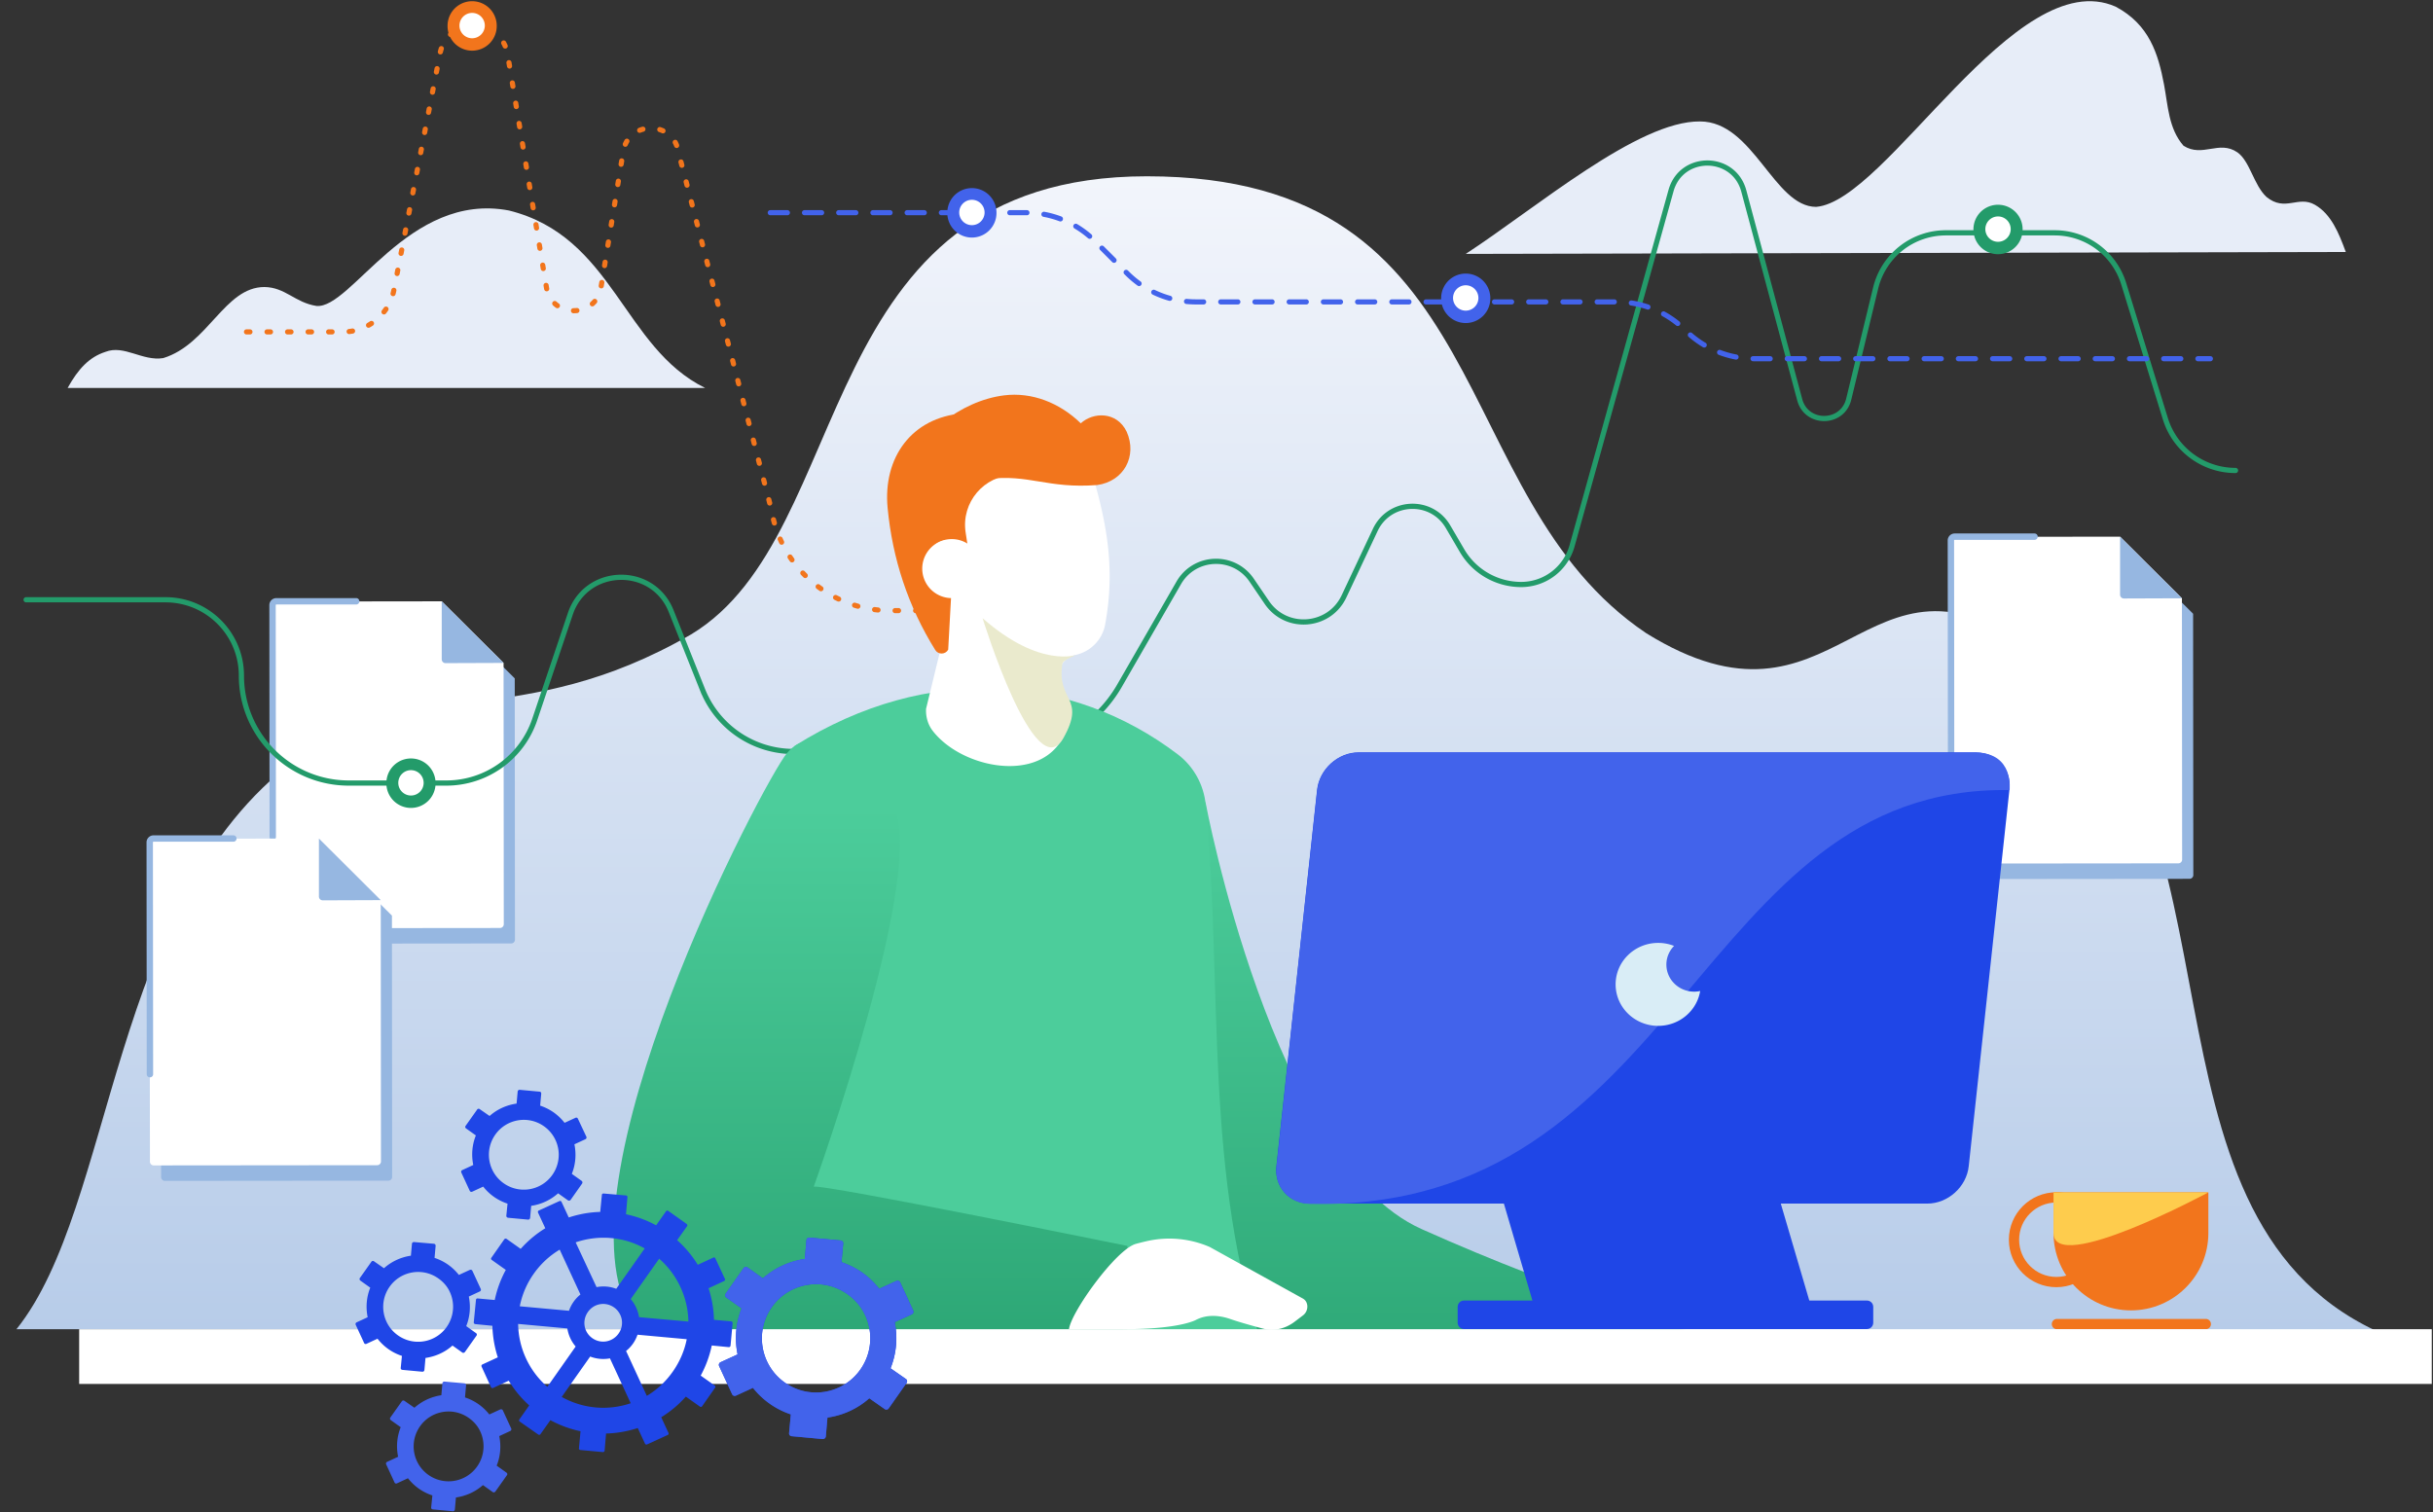<svg viewBox="0 0 711 442" xmlns="http://www.w3.org/2000/svg" xmlns:serif="http://www.serif.com/" fill-rule="evenodd" clip-rule="evenodd" stroke-linecap="round" stroke-miterlimit="10"><rect x="0" y="0" width="711" height="442" fill="#333333" stroke="none"/><g serif:id="Слой 10"><path d="M201.965 185.435c-50.052 28.919-80.739 11.701-115.675 36.704-54.553 40.864-52.514 130.278-81.481 166.387h52.498l637.002.453c-73.826-34.62-35.331-152.693-98.731-197.949-25.87-19.751-40.31-11.83-55.74-3.907-14.919 7.661-30.764 15.322-58.762-2.043-59.557-40.034-42.485-133.553-145.926-133.553-98.991 0-84.246 104.433-133.185 133.908z" fill="url(#_Linear1)" fill-rule="nonzero"/><path d="M30.793 102.855c5.476-2.163 10.815 2.794 16.907 1.816 13.143-4.018 17.934-20.776 29.571-20.776 6.125.078 8.898 4.54 15.195 5.53 10.2.971 26.901-33.487 56.267-27.898 30.604 7.62 33.266 40.028 57.32 51.869H19.773c3.048-5.526 6.302-9.023 11.02-10.541M428.334 74.217l257.18-.56c-2.075-5.655-4.285-11.055-8.98-13.776-4.93-2.872-8.726 2.183-14.216-2.334-3.728-3.495-4.813-10.432-8.473-13.014-5.379-3.689-10.167 1.613-15.759-1.936-4.376-5.026-4.514-11.675-5.694-17.907-1.699-8.971-4.293-17.511-14.133-22.746-29.281-12.906-66.782 56.844-87.523 58.524-12.337 0-18.333-24.969-33.927-24.969-18.166-.215-47.801 25.234-68.475 38.718" fill="#e7edf8" fill-rule="nonzero"/><path d="M573.318 162.567l.124 93.259a1.11 1.11 0 0 0 1.114 1.114l65.287-.062a1.11 1.11 0 0 0 1.114-1.114l-.062-76.365-18.07-18.008-48.331.062c-.681 0-1.176.495-1.176 1.114" fill="#96b7e1" fill-rule="nonzero"/><path d="M570.05 158.043l.124 93.259a1.11 1.11 0 0 0 1.114 1.114l65.287-.062a1.11 1.11 0 0 0 1.114-1.114l-.062-76.365-18.07-18.008-48.331.062c-.681 0-1.176.495-1.176 1.114" fill="#fff" fill-rule="nonzero"/><path d="M570.174 226.678a.933.933 0 0 1-.934-.933l-.061-67.762a2.05 2.05 0 0 1 2.047-2.049h23.33a.933.933 0 0 1 0 1.867h-23.33a.176.176 0 0 0-.18.181l.062 67.761a.933.933 0 0 1-.933.935h-.001zM637.627 174.876l-18.07-18.008v16.956a1.11 1.11 0 0 0 1.114 1.114l16.956-.062zM82.849 181.461l.124 93.259a1.11 1.11 0 0 0 1.114 1.114l65.287-.062a1.11 1.11 0 0 0 1.114-1.114l-.062-76.365-18.07-18.008-48.331.062c-.681 0-1.176.495-1.176 1.114" fill="#96b7e1" fill-rule="nonzero"/><path d="M79.581 176.938l.124 93.259a1.11 1.11 0 0 0 1.114 1.114l65.287-.062a1.11 1.11 0 0 0 1.114-1.114l-.062-76.365-18.07-18.008-48.331.062c-.681 0-1.176.495-1.176 1.114" fill="#fff" fill-rule="nonzero"/><path d="M79.705 245.572a.933.933 0 0 1-.934-.933l-.061-67.762a2.05 2.05 0 0 1 2.047-2.049h23.33a.933.933 0 0 1 0 1.867h-23.33a.176.176 0 0 0-.18.181l.062 67.761a.933.933 0 0 1-.933.935h-.001zM147.158 193.77l-18.07-18.008v16.956a1.11 1.11 0 0 0 1.114 1.114l16.956-.062zM46.96 250.801l.124 93.259a1.11 1.11 0 0 0 1.114 1.114l65.287-.062a1.11 1.11 0 0 0 1.114-1.114l-.062-76.365-18.07-18.008-48.331.062c-.681 0-1.176.495-1.176 1.114" fill="#96b7e1" fill-rule="nonzero"/><path d="M43.693 246.277l.124 93.259a1.11 1.11 0 0 0 1.114 1.114l65.287-.062a1.11 1.11 0 0 0 1.114-1.114l-.062-76.365-18.07-18.008-48.331.062c-.681 0-1.176.495-1.176 1.114" fill="#fff" fill-rule="nonzero"/><path d="M43.816 314.911a.933.933 0 0 1-.934-.933l-.061-67.762a2.05 2.05 0 0 1 2.047-2.049h23.33a.933.933 0 0 1 0 1.867h-23.33a.176.176 0 0 0-.18.181l.062 67.761a.933.933 0 0 1-.933.935h-.001zM111.27 263.109L93.2 245.101v16.956a1.11 1.11 0 0 0 1.114 1.114l16.956-.062z" fill="#96b7e1" fill-rule="nonzero"/><path d="M72.04 97.012h28.245a15.1 15.1 0 0 0 14.82-12.209l13.484-69.15c2.14-10.972 17.911-10.756 19.749.27l11.359 68.154c1.501 9.008 14.457 8.987 15.929-.026l6.493-39.746c1.49-9.118 14.602-9.122 16.098-.005l27.223 104.705c2.788 16.998 17.477 29.474 34.701 29.474h26.995" fill="none" stroke="#f2751c" stroke-width="1.5" stroke-dasharray="1,5"/><path d="M7.638 175.312h40.737c12.246 0 22.173 9.927 22.173 22.173 0 17.341 14.058 31.399 31.399 31.399h28.463a27.286 27.286 0 0 0 25.858-18.578l10.395-30.87c4.663-13.848 24.052-14.382 29.469-.811l9.189 23.016a28.633 28.633 0 0 0 26.592 18.017h61.994a38.367 38.367 0 0 0 33.247-19.22l17.307-30.052c4.634-8.048 16.089-8.479 21.315-.803l4.442 6.524c5.671 8.33 18.251 7.335 22.542-1.784l9.139-19.422c4.121-8.756 16.37-9.306 21.259-.955l4.09 6.989a20.034 20.034 0 0 0 17.29 9.913 15.432 15.432 0 0 0 14.868-11.3l28.915-103.819c3.006-10.817 18.368-10.745 21.273.1l16.343 61.023c1.981 7.394 12.517 7.267 14.319-.172l7.872-32.495a21.095 21.095 0 0 1 20.504-16.13h31.822a21.098 21.098 0 0 1 20.16 14.878l12.171 39.453a21.456 21.456 0 0 0 20.503 15.131" fill="none" stroke="#239b6a" stroke-width="1.52"/><path d="M225.1 62.167h74.811a28.35 28.35 0 0 1 20.045 8.303l9.47 9.47a28.35 28.35 0 0 0 20.045 8.303h122.997a28.345 28.345 0 0 1 20.045 8.303 28.352 28.352 0 0 0 20.046 8.303h133.38" fill="none" stroke="#4263eb" stroke-width="1.5" stroke-dasharray="5,5"/><path d="M112.912 228.884a7.186 7.186 0 1 0 14.371 0 7.185 7.185 0 1 0-14.371 0" fill="#239b6a" fill-rule="nonzero"/><path d="M116.392 228.884a3.706 3.706 0 1 1 7.411 0 3.706 3.706 0 0 1-7.411 0" fill="#fff" fill-rule="nonzero"/><path d="M576.702 67.032a7.186 7.186 0 1 0 14.371 0 7.185 7.185 0 1 0-14.371 0" fill="#239b6a" fill-rule="nonzero"/><path d="M580.181 67.032a3.706 3.706 0 1 1 7.411 0 3.706 3.706 0 0 1-7.411 0" fill="#fff" fill-rule="nonzero"/><path d="M130.79 7.538a7.186 7.186 0 1 0 14.371 0 7.185 7.185 0 1 0-14.371 0" fill="#f2751c" fill-rule="nonzero"/><path d="M134.269 7.538a3.706 3.706 0 1 1 7.411 0 3.706 3.706 0 0 1-7.411 0" fill="#fff" fill-rule="nonzero"/><path d="M276.835 62.167a7.186 7.186 0 1 0 14.371 0 7.185 7.185 0 1 0-14.371 0" fill="#4263eb" fill-rule="nonzero"/><path d="M280.315 62.167a3.706 3.706 0 1 1 7.411 0 3.706 3.706 0 0 1-7.411 0" fill="#fff" fill-rule="nonzero"/><path d="M421.149 87.155a7.186 7.186 0 1 0 14.371 0 7.185 7.185 0 1 0-14.371 0" fill="#4263eb" fill-rule="nonzero"/><path d="M424.628 87.155a3.706 3.706 0 1 1 7.411 0 3.706 3.706 0 0 1-7.411 0" fill="#fff" fill-rule="nonzero"/><path d="M356.638 389.889c13.039 15.819 136.999-1.528 136.999-1.528s-34.75-9.625-78.25-29.125c-43.499-19.5-63.125-124.875-63.125-124.875s-44.874 95.778 4.376 155.528z" fill="url(#_Linear2)" fill-rule="nonzero"/><path d="M344.18 220.495c-31.096-23.6-73.068-26.87-111.839-2.547-31.989 32.751 16.488 126.927 7.229 174.911l130.066 2.5c-18-50.5-12.248-108.015-17.289-160.157-.563-5.824-3.509-11.171-8.167-14.707" fill="#4ccd9b" fill-rule="nonzero"/><path d="M317.501 133.098c6.42 19.816 8.363 33.539 5.457 49.44-.806 4.416-4.206 7.906-8.588 8.882l-.113.025a6.379 6.379 0 0 0-4.791 4.639l2.83 11.394c.221.891.253 1.823.096 2.728-3.469 19.868-30.509 15.568-39.854 3.374-1.398-1.824-2.03-4.121-1.91-6.414l5.197-21.366-1.344-52.258 43.02-.444z" fill="#fff" fill-rule="nonzero"/><path d="M311.394 125.076l-30.158-4.238c-14.825 1.232-23.253 12.91-21.846 27.637 1.418 14.841 5.955 28.715 13.921 41.525.882 1.419 2.973 1.361 3.78-.101l.983-17.977c-2.645-.938-5.456 1.699-6.656-1.858-1.778-5.272-.122-10.592 3.701-11.881 2.153-.726 4.469.065 6.519 1.689.81.641 1.43.801 1.104-.621l-.556-3.626c-1.341-8.743 5.35-16.656 14.194-16.785l22.079-2.828c10.474-6.872 8.435-12.4-7.065-10.936" fill="#f2751c" fill-rule="nonzero"/><path d="M275.347 144.188c8.672 3.049 7.591-2.964 13.166-4.156 12.234-1.541 17.51 2.871 32.154 1.742 7.794-1.101 11.742-8.485 8.578-15.602-2.938-6.036-9.855-5.715-13.41-2.435-6.13-5.981-14.262-9.202-22.451-8.168-12.69 1.604-25.325 11.639-29.396 23.607l11.359 5.012z" fill="#f2751c" fill-rule="nonzero"/><path d="M229.949 220.172c-6.688 8.01-69.264 126.86-45.063 165.187 11.672 18.485 144.584 12.5 144.584 12.5v-33.666s-88.437-18.045-91.667-17.333c0 0 34.666-96.334 22.666-112.001-8.565-11.183-16.74-18.334-23.368-18.335-2.658-.001-5.066 1.149-7.152 3.648z" fill="url(#_Linear3)" fill-rule="nonzero"/><path d="M314.824 191.359s-10.854 4.167-27.687-10.667c0 0 15.337 49.769 23.625 35.042 6.729-11.958-2.063-10.687-.313-21.687.202-1.268 4.375-2.688 4.375-2.688" fill="#eaeacd" fill-rule="nonzero"/><path d="M286.761 166.109a8.626 8.626 0 1 1-17.251-.001 8.626 8.626 0 0 1 17.251.001" fill="#fff" fill-rule="nonzero"/><path d="M531.184 388.483h-80.919l-12.724-43.279h80.919l12.724 43.279z" fill="#1f46e7" fill-rule="nonzero"/><path d="M563.23 351.807H382.74c-6.024 0-10.41-4.916-9.735-10.94l11.892-110.007c.674-6.025 6.072-10.941 12.097-10.941h180.49c6.024 0 10.41 4.916 9.735 10.941l-11.892 110.007c-.627 6.024-6.073 10.94-12.097 10.94" fill="#1f46e7" fill-rule="nonzero"/><path d="M382.782 351.89c-6.023-.137-10.41-4.916-9.735-10.94l11.892-110.007c.674-6.025 6.072-10.941 12.097-10.941h180.49c11.11.107 9.735 10.941 9.735 10.941-91.625-1.584-95.625 123.416-204.479 120.947" fill="#4263eb" fill-rule="nonzero"/><path d="M427.851 388.483h117.692c1.06 0 1.88-.819 1.88-1.88v-4.578c0-1.06-.82-1.88-1.88-1.88H427.851c-1.06 0-1.88.82-1.88 1.88v4.578c0 1.061.868 1.88 1.88 1.88" fill="#1f46e7" fill-rule="nonzero"/><path d="M495.093 289.859c-4.486 0-8.123-3.544-8.123-7.917 0-2.116.857-4.033 2.245-5.454a12.68 12.68 0 0 0-4.637-.879c-6.871 0-12.442 5.429-12.442 12.125s5.571 12.125 12.442 12.125c6.193 0 11.315-4.416 12.268-10.19-.565.121-1.15.19-1.753.19" fill="#d9edf6" fill-rule="nonzero"/><path d="M622.732 383.026c-12.495 0-22.625-10.13-22.625-22.625v-11.875h45.25v11.875c0 12.495-10.13 22.625-22.625 22.625" fill="#f2751c" fill-rule="nonzero"/><path d="M588.554 362.37c0 6.83 5.545 12.375 12.375 12.375s12.375-5.545 12.375-12.375-5.545-12.375-12.375-12.375-12.375 5.545-12.375 12.375z" fill="none" stroke="#f2751c" stroke-width="3" stroke-linecap="butt"/><path d="M600.107 360.401v-11.875h45.25s-45.25 24.37-45.25 11.875" fill="#fecc4d" fill-rule="nonzero"/><path d="M601.106 388.526h43.5a1.5 1.5 0 1 0 0-3h-43.5a1.5 1.5 0 1 0 0 3" fill="#f2751c" fill-rule="nonzero"/><path d="M328.387 388.528c-.072-.048-16 0-16 0 .654-5.117 13.824-23.391 19.577-24.953a81.88 81.88 0 0 1 3.123-.782 29.627 29.627 0 0 1 18.436 1.7l27.226 15.078c1.722.954 1.734 3.619.023 4.918l-2.474 1.875c-2.762 2.093-6.144 2.825-9.221 1.994-3.188-.859-7.176-1.98-9.501-2.795-3.184-1.116-6.872-1.416-10.038.224 0 0-4.651 2.741-21.151 2.741" fill="#fff" fill-rule="nonzero"/><path fill="#fff" d="M23.136 388.526h687.501v16H23.136z"/><path d="M130.877 376.567c2.102 3.376 2.085 7.853-.348 11.308-3.245 4.606-9.611 5.707-14.218 2.462-4.606-3.245-5.707-9.611-2.462-14.217 3.245-4.607 9.611-5.708 14.217-2.463 1.152.811 2.11 1.785 2.811 2.91m7.161-5.123c-.127-.273-.486-.374-.759-.248l-3.18 1.464a15.023 15.023 0 0 0-3.176-3.013 15.13 15.13 0 0 0-3.934-1.967l.312-3.511c.027-.299-.179-.588-.478-.615l-5.82-.503c-.299-.027-.588.18-.615.479l-.312 3.511a15.03 15.03 0 0 0-7.865 3.66l-2.908-2.018c-.246-.173-.582-.143-.755.103l-3.387 4.785c-.173.245-.075.594.17.767l2.869 2.046c-1.124 2.791-1.338 5.791-.755 8.641l-3.221 1.492a.544.544 0 0 0-.276.718l2.46 5.328c.126.273.418.362.69.236l3.221-1.493a15.3 15.3 0 0 0 3.204 3.054 15.124 15.124 0 0 0 3.933 1.967l-.352 3.538c-.027.299.192.521.491.548l5.847.543c.299.027.561-.22.588-.519l.312-3.511c2.88-.411 5.643-1.623 7.892-3.62l2.869 2.045c.245.173.594.076.767-.17l3.387-4.785c.173-.245.102-.554-.143-.727l-2.869-2.046c1.124-2.791 1.338-5.791.756-8.641l3.221-1.492a.544.544 0 0 0 .275-.718l-2.459-5.328zm27.756 16.854a10.696 10.696 0 0 0 2.432 5.288l-8.275 11.772a24.866 24.866 0 0 1-8.537-18.373l14.38 1.313zm12.452 8.753l6.065 13.112a24.829 24.829 0 0 1-20.159-1.843l8.315-11.8c1.867.715 3.867.892 5.779.531m-14.687-31.782l6.065 13.113a10.476 10.476 0 0 0-2.013 2.14 10.458 10.458 0 0 0-1.334 2.618l-14.38-1.313a24.622 24.622 0 0 1 4.064-9.487 24.903 24.903 0 0 1 7.598-7.071m17.374 18.465a5.438 5.438 0 0 1-.163 6.059c-1.766 2.506-5.168 3.117-7.674 1.352-2.507-1.766-3.05-5.155-1.285-7.661 1.766-2.507 5.128-3.09 7.634-1.325a5.422 5.422 0 0 1 1.488 1.575m19.751 7.716c-.652 3.323-2.028 6.567-4.104 9.514-2.076 2.947-4.649 5.31-7.558 7.043l-6.065-13.112a10.556 10.556 0 0 0 2.013-2.14 10.543 10.543 0 0 0 1.334-2.618l14.38 1.313zm-39.507-60.12a10.19 10.19 0 0 1 .24 12.084c-3.245 4.606-9.611 5.707-14.217 2.462-4.607-3.245-5.708-9.611-2.463-14.218 3.245-4.606 9.611-5.707 14.218-2.462.864.608 1.61 1.338 2.222 2.134m27.225 33.586l-8.315 11.8c-1.868-.715-3.841-.852-5.752-.49l-6.105-13.085c6.506-2.218 13.854-1.765 20.172 1.775m7.832 6.902c3.135 4.227 4.856 9.319 4.933 14.474l-14.42-1.286a10.705 10.705 0 0 0-2.432-5.288l8.315-11.799a24.568 24.568 0 0 1 3.604 3.899m-27.485-45.009a.52.52 0 0 0-.581-.074l-3.181 1.464a15.32 15.32 0 0 0-3.203-3.054 15.157 15.157 0 0 0-3.934-1.966l.313-3.511c.027-.299-.153-.548-.452-.575l-5.847-.543c-.298-.027-.56.22-.587.519l-.313 3.511c-2.88.411-5.642 1.622-7.892 3.62l-2.908-2.018c-.246-.173-.554-.103-.727.142l-3.387 4.786c-.173.245-.103.554.142.727l2.869 2.045c-1.124 2.791-1.338 5.791-.755 8.642l-3.221 1.492a.544.544 0 0 0-.276.718l2.46 5.328a.543.543 0 0 0 .718.275l3.221-1.492a15.004 15.004 0 0 0 3.176 3.014 15.124 15.124 0 0 0 3.933 1.967l-.352 3.538c-.027.299.22.561.519.588l5.846.543c.299.027.561-.22.588-.519l.313-3.511a15.04 15.04 0 0 0 7.864-3.661l2.869 2.046a.587.587 0 0 0 .794-.13l3.347-4.758a.587.587 0 0 0-.13-.794l-2.868-2.046c1.123-2.791 1.337-5.791.755-8.641l3.221-1.492a.545.545 0 0 0 .275-.718l-2.472-5.261a.7.7 0 0 0-.137-.201m40.309 41.024c-.109-.237-.345-.36-.582-.25l-4.563 2.114a32.2 32.2 0 0 0-6.028-7.191l2.909-4.106c.151-.213.058-.509-.155-.659l-5.37-3.813c-.214-.15-.509-.058-.66.156l-2.869 4.078a32.171 32.171 0 0 0-8.803-3.235l.418-4.996c.023-.26-.137-.471-.397-.494l-6.576-.576c-.26-.023-.471.136-.494.397l-.485 4.982c-3.141.086-6.21.649-9.196 1.625l-2.113-4.563a.464.464 0 0 0-.623-.222l-6.013 2.75a.465.465 0 0 0-.223.623l2.114 4.563a32.2 32.2 0 0 0-7.191 6.028l-4.106-2.91a.506.506 0 0 0-.686.116l-3.785 5.41c-.151.214-.086.469.128.619l4.105 2.909a32.157 32.157 0 0 0-3.235 8.804l-5.023-.458c-.26-.024-.444.177-.467.437l-.643 6.562c-.024.261.204.484.464.508l4.983.485a32.453 32.453 0 0 0 1.584 9.223l-4.523 2.086a.464.464 0 0 0-.222.623l2.75 6.013c.11.237.386.332.623.222l4.563-2.113c1.613 2.632 3.597 5.083 5.988 7.218l-2.869 4.078c-.151.214-.126.496.088.647l5.41 3.785c.213.15.496.125.646-.088l2.909-4.106a32.16 32.16 0 0 0 8.804 3.236l-.458 5.023c-.023.26.177.443.437.467l6.535.603c.26.023.512-.164.535-.424l.418-4.996a32.752 32.752 0 0 0 9.262-1.612l2.114 4.563c.11.237.386.332.623.223l6.013-2.751a.464.464 0 0 0 .223-.622l-2.114-4.564a32.168 32.168 0 0 0 7.191-6.027l4.105 2.909c.214.151.496.126.647-.088l3.785-5.41c.15-.214.126-.496-.088-.647l-4.106-2.909a32.141 32.141 0 0 0 3.236-8.803l4.983.485c.26.023.484-.204.507-.464l.603-6.536c.024-.26-.164-.511-.424-.534l-5.023-.458a32.454 32.454 0 0 0-1.585-9.223l4.563-2.114a.463.463 0 0 0 .223-.622l-2.791-5.986zm42.884 14.948c3.263 5.24 3.269 12.179-.509 17.542-5.037 7.15-14.916 8.853-22.067 3.816s-8.853-14.916-3.816-22.067c5.037-7.15 14.916-8.853 22.066-3.816 1.788 1.259 3.239 2.779 4.326 4.525m11.122-7.945c-.195-.423-.727-.588-1.15-.392l-4.98 2.28a23.363 23.363 0 0 0-4.921-4.708 23.552 23.552 0 0 0-6.104-3.076l.507-5.469c.042-.464-.315-.839-.779-.881l-9.046-.832c-.465-.042-.868.274-.91.738l-.479 5.509a23.493 23.493 0 0 0-12.267 5.665l-4.473-3.188a.82.82 0 0 0-1.157.201l-5.22 7.449a.822.822 0 0 0 .201 1.158l4.446 3.149c-1.744 4.332-2.079 9.036-1.175 13.461l-4.979 2.28a.838.838 0 0 0-.42 1.111l3.8 8.241a.837.837 0 0 0 1.111.419l4.979-2.28a23.487 23.487 0 0 0 4.962 4.68 23.562 23.562 0 0 0 6.103 3.076l-.506 5.469c-.042.464.274.867.738.909l9.047.832c.464.042.907-.302.949-.766l.48-5.509c4.469-.639 8.735-2.537 12.226-5.637l4.513 3.161a.823.823 0 0 0 1.158-.202l5.22-7.449a.823.823 0 0 0-.202-1.158l-4.485-3.121a23.605 23.605 0 0 0 1.214-13.489l4.98-2.28a.836.836 0 0 0 .419-1.111l-3.8-8.24z" fill="#1f46e7" fill-rule="nonzero"/><path d="M251.924 382.775c3.263 5.24 3.268 12.178-.509 17.541-5.037 7.151-14.917 8.854-22.067 3.817-7.151-5.037-8.853-14.917-3.816-22.067 5.037-7.151 14.916-8.853 22.066-3.816 1.788 1.259 3.239 2.778 4.326 4.525m11.122-7.945c-.195-.423-.728-.588-1.15-.393l-4.98 2.281a23.363 23.363 0 0 0-4.921-4.708 23.552 23.552 0 0 0-6.104-3.076l.507-5.469c.042-.464-.315-.84-.779-.882l-9.047-.831c-.464-.042-.867.274-.909.738l-.479 5.509a23.49 23.49 0 0 0-12.267 5.665l-4.473-3.188a.822.822 0 0 0-1.158.201l-5.219 7.449a.822.822 0 0 0 .201 1.158l4.446 3.148c-1.744 4.332-2.079 9.037-1.175 13.462l-4.979 2.28a.838.838 0 0 0-.42 1.111l3.8 8.24a.837.837 0 0 0 1.111.42l4.979-2.28a23.487 23.487 0 0 0 4.962 4.68 23.546 23.546 0 0 0 6.103 3.076l-.506 5.469c-.042.464.274.867.738.909l9.047.831c.464.042.907-.301.949-.765l.479-5.509c4.47-.639 8.736-2.537 12.227-5.638l4.513 3.161c.381.269.89.18 1.158-.201l5.22-7.449a.823.823 0 0 0-.202-1.158l-4.485-3.121a23.605 23.605 0 0 0 1.214-13.489l4.98-2.28a.837.837 0 0 0 .419-1.111l-3.8-8.24zM139.776 417.353c2.102 3.376 2.085 7.853-.348 11.308-3.245 4.606-9.611 5.707-14.218 2.462-4.606-3.245-5.707-9.611-2.462-14.217 3.245-4.607 9.611-5.708 14.217-2.463 1.152.811 2.11 1.785 2.811 2.91m7.161-5.123c-.127-.273-.486-.374-.759-.248l-3.18 1.464a15.023 15.023 0 0 0-3.176-3.013 15.13 15.13 0 0 0-3.934-1.967l.312-3.511c.027-.299-.179-.588-.478-.615l-5.82-.503c-.299-.027-.588.18-.615.479l-.312 3.511a15.03 15.03 0 0 0-7.865 3.66l-2.908-2.018c-.246-.173-.582-.143-.755.103l-3.387 4.785c-.173.245-.075.594.17.767l2.869 2.046c-1.124 2.791-1.338 5.791-.755 8.641l-3.221 1.492a.544.544 0 0 0-.276.718l2.46 5.328c.126.273.418.362.69.236l3.221-1.493a15.3 15.3 0 0 0 3.204 3.054 15.124 15.124 0 0 0 3.933 1.967l-.352 3.538c-.027.299.192.521.491.548l5.847.543c.299.027.561-.22.588-.519l.312-3.511c2.88-.411 5.643-1.623 7.892-3.62l2.869 2.045c.245.173.594.076.767-.17l3.387-4.785c.173-.245.102-.554-.143-.727l-2.869-2.046c1.124-2.791 1.338-5.791.756-8.641l3.221-1.492a.544.544 0 0 0 .275-.718l-2.459-5.328z" fill="#4263eb" fill-rule="nonzero"/></g><defs><linearGradient id="_Linear1" x1="0" y1="0" x2="1" y2="0" gradientUnits="userSpaceOnUse" gradientTransform="rotate(-90 377.122 27.563) scale(401.349)"><stop offset="0" stop-color="#b4cae8"/><stop offset="1" stop-color="#fbfbfe"/></linearGradient><linearGradient id="_Linear2" x1="0" y1="0" x2="1" y2="0" gradientUnits="userSpaceOnUse" gradientTransform="rotate(-90 434.562 20.966) scale(218.691)"><stop offset="0" stop-color="#239b6a"/><stop offset="1" stop-color="#4ccd9b"/></linearGradient><linearGradient id="_Linear3" x1="0" y1="0" x2="1" y2="0" gradientUnits="userSpaceOnUse" gradientTransform="rotate(-90 347.635 93.225) scale(204.752)"><stop offset="0" stop-color="#239b6a"/><stop offset="1" stop-color="#4ccd9b"/></linearGradient></defs></svg>